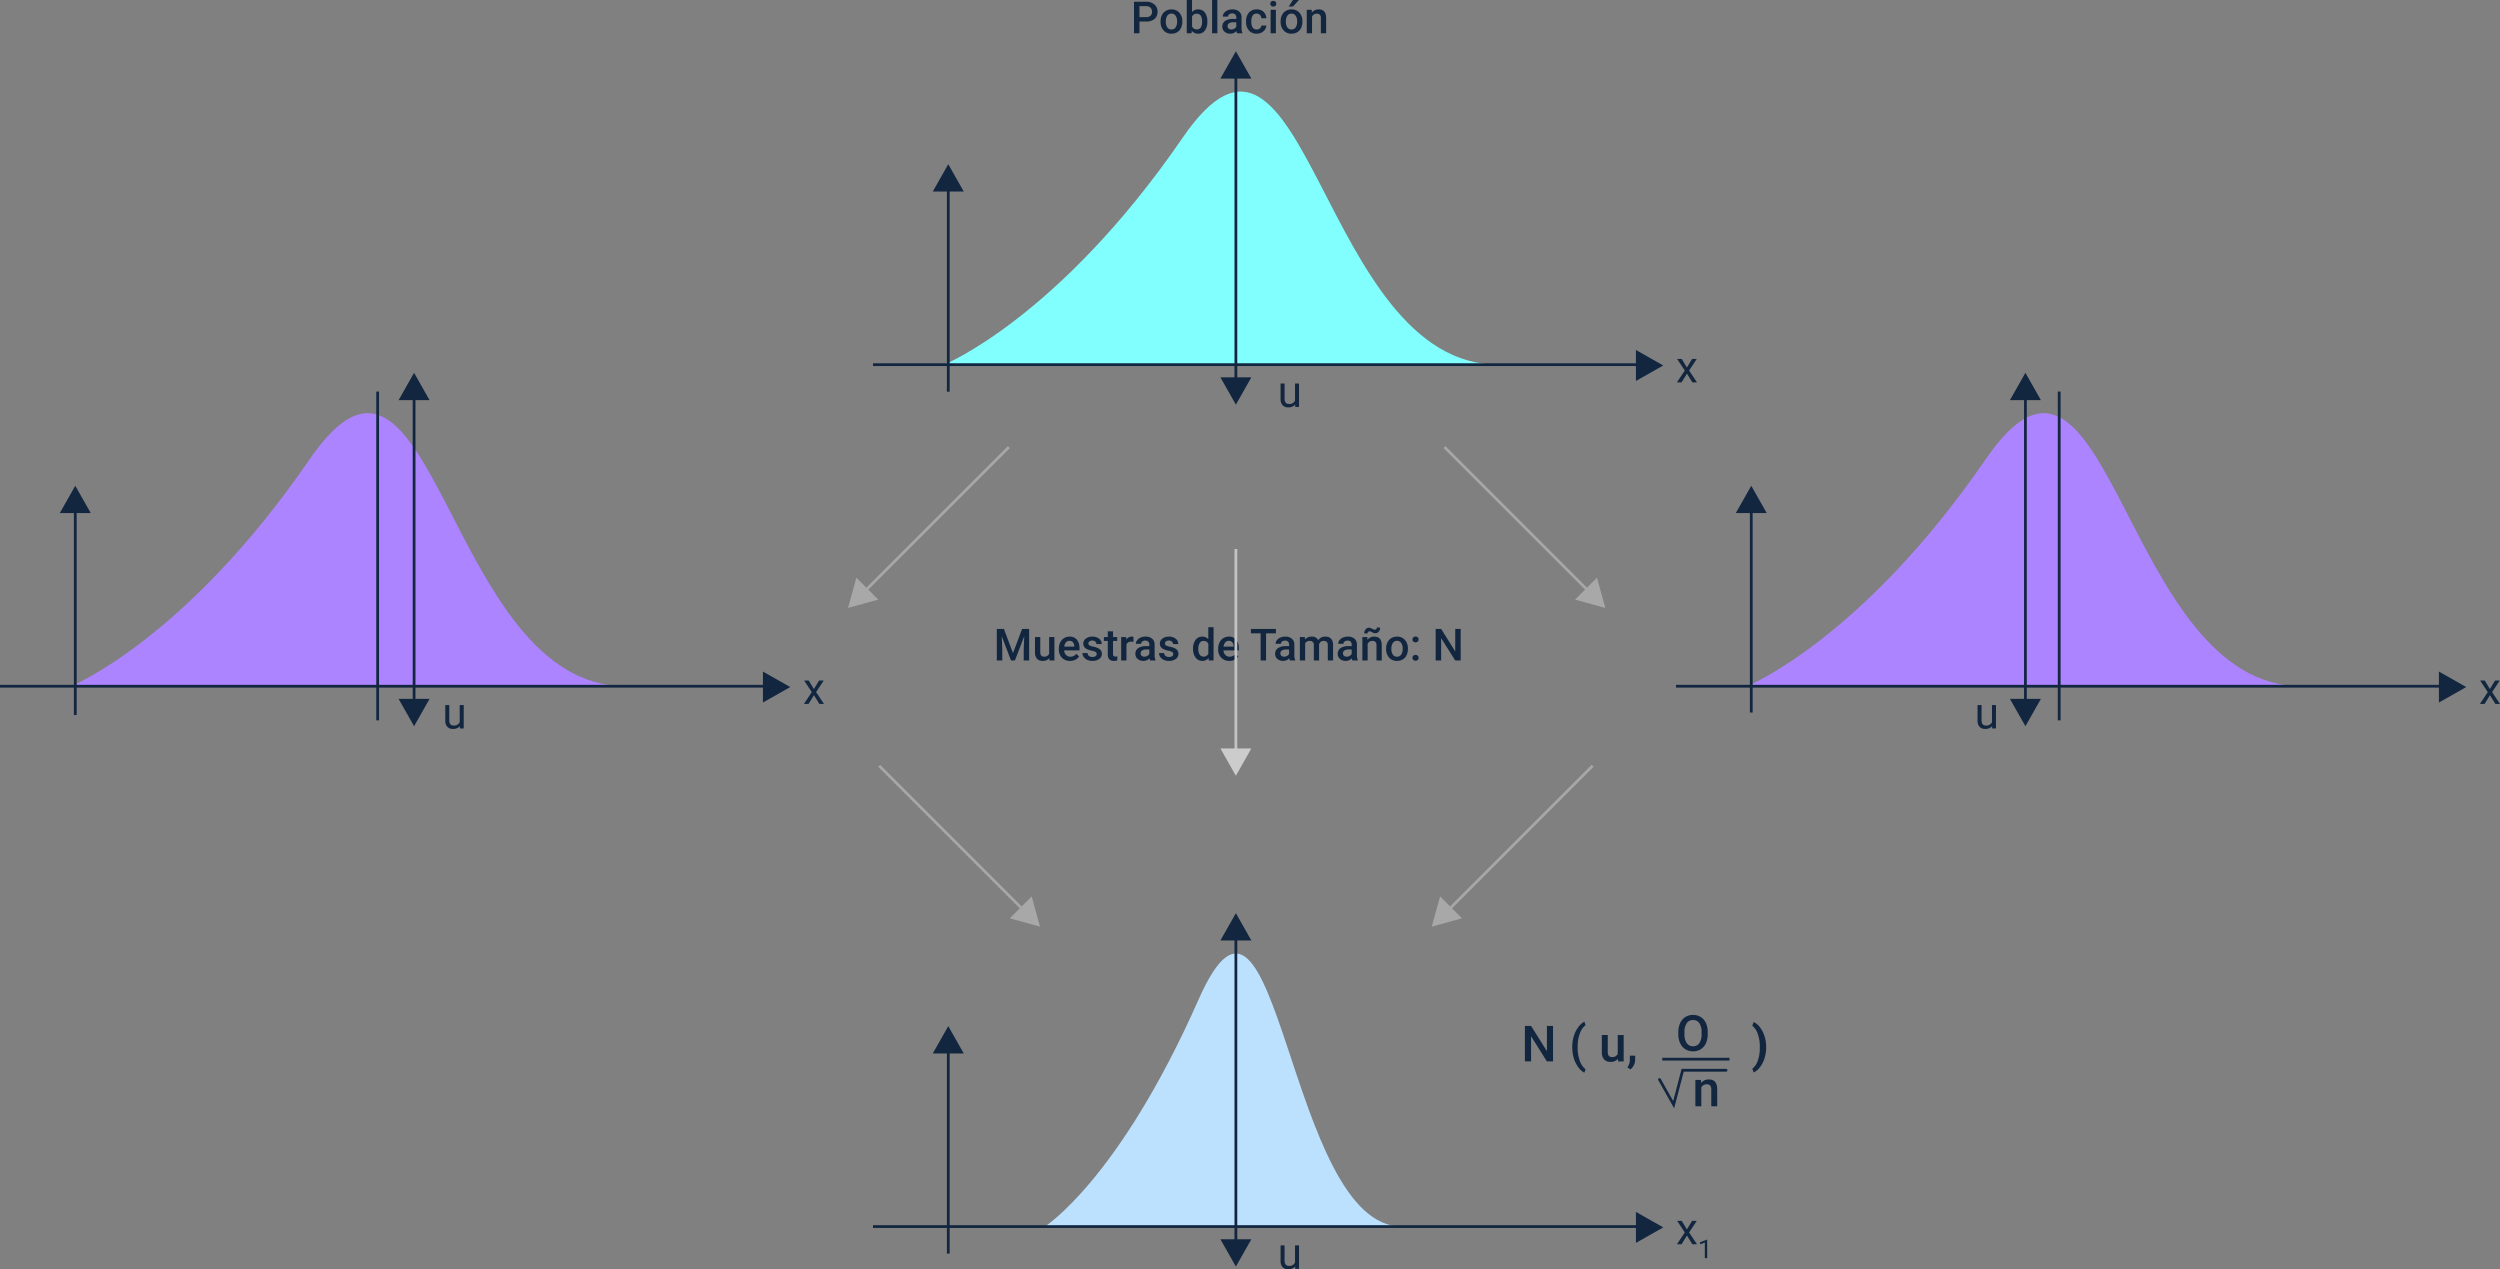 <svg xmlns="http://www.w3.org/2000/svg" width="902.063" height="457.988" viewBox="0 0 902.063 457.988">
  <rect x="0" y="0" width="902.063" height="457.988" fill="#808080" stroke="none"/>
  <g id="Grupo_165619" data-name="Grupo 165619" transform="translate(-215 -21514.025)">
    <path id="Trazado_177537" data-name="Trazado 177537" d="M-8132.458,10025.674c64.93-.468-200.331,0-200.331,0s41.411-16.8,86.105-81.924S-8197.388,10026.141-8132.458,10025.674Z" transform="translate(8573.443 11735.956)" fill="#ad84ff"/>
    <path id="Trazado_177538" data-name="Trazado 177538" d="M-8371.82,10077.049h281.854" transform="translate(8586.82 11684.582)" fill="none" stroke="#12263f" stroke-width="1"/>
    <path id="Trazado_177539" data-name="Trazado 177539" d="M-8330.744,10053.252v-75.967" transform="translate(8572.904 11718.773)" fill="none" stroke="#12263f" stroke-width="1"/>
    <path id="Trazado_705292" data-name="Trazado 705292" d="M5.587,0l5.587,9.859H0Z" transform="translate(236.572 21689.299)" fill="#12263f"/>
    <path id="Trazado_177540" data-name="Trazado 177540" d="M-8330.744,10095.925v-118.64" transform="translate(8695.158 11678.021)" fill="none" stroke="#12263f" stroke-width="1"/>
    <path id="Trazado_705293" data-name="Trazado 705293" d="M5.587,0l5.587,9.859H0Z" transform="translate(358.826 21648.547)" fill="#12263f"/>
    <path id="Trazado_705294" data-name="Trazado 705294" d="M5.587,0l5.587,9.859H0Z" transform="translate(370 21776.059) rotate(180)" fill="#12263f"/>
    <path id="Trazado_177541" data-name="Trazado 177541" d="M-8330.744,10095.925v-118.64" transform="translate(8682.012 11678.021)" fill="none" stroke="#12263f" stroke-width="1"/>
    <path id="Trazado_705295" data-name="Trazado 705295" d="M5.587,0l5.587,9.859H0Z" transform="translate(500.141 21756.34) rotate(90)" fill="#12263f"/>
    <path id="Trazado_705296" data-name="Trazado 705296" d="M3.93-5.367,5.8-8.453H7.492L4.727-4.273,7.578,0H5.906L3.953-3.164,2,0H.32L3.172-4.273.406-8.453H2.078Z" transform="translate(504.742 21768.025)" fill="#12263f"/>
    <path id="Trazado_705297" data-name="Trazado 705297" d="M6.313-.836A3.07,3.07,0,0,1,3.836.156,2.628,2.628,0,0,1,1.777-.629a3.4,3.4,0,0,1-.715-2.324v-5.5H2.508v5.461q0,1.922,1.563,1.922A2.163,2.163,0,0,0,6.273-2.3V-8.453H7.719V0H6.344Z" transform="translate(374.602 21776.885)" fill="#12263f"/>
    <path id="Trazado_177542" data-name="Trazado 177542" d="M-8132.458,10025.674c64.93-.468-200.331,0-200.331,0s41.411-16.8,86.105-81.924S-8197.388,10026.141-8132.458,10025.674Z" transform="translate(8888.443 11619.929)" fill="#81ffff"/>
    <path id="Trazado_177543" data-name="Trazado 177543" d="M-8371.82,10077.049h281.854" transform="translate(8901.82 11568.555)" fill="none" stroke="#12263f" stroke-width="1"/>
    <g id="Grupo_165612" data-name="Grupo 165612">
      <path id="Trazado_177544" data-name="Trazado 177544" d="M-8330.744,10052.611v-75.326" transform="translate(8887.904 11602.746)" fill="none" stroke="#12263f" stroke-width="1"/>
      <path id="Polígono_13" data-name="Polígono 13" d="M5.587,0l5.587,9.859H0Z" transform="translate(551.572 21573.271)" fill="#12263f"/>
    </g>
    <g id="Grupo_165609" data-name="Grupo 165609" transform="translate(-18.477 19)">
      <path id="Trazado_177545" data-name="Trazado 177545" d="M-8330.744,10095.925v-118.64" transform="translate(9010.158 11542.994)" fill="none" stroke="#12263f" stroke-width="1"/>
      <path id="Polígono_14" data-name="Polígono 14" d="M5.587,0l5.587,9.859H0Z" transform="translate(673.826 21513.52)" fill="#12263f"/>
      <path id="Polígono_15" data-name="Polígono 15" d="M5.587,0l5.587,9.859H0Z" transform="translate(685 21641.031) rotate(180)" fill="#12263f"/>
    </g>
    <path id="Trazado_705298" data-name="Trazado 705298" d="M5.587,0l5.587,9.859H0Z" transform="translate(815.141 21640.313) rotate(90)" fill="#12263f"/>
    <path id="Trazado_705299" data-name="Trazado 705299" d="M3.93-5.367,5.8-8.453H7.492L4.727-4.273,7.578,0H5.906L3.953-3.164,2,0H.32L3.172-4.273.406-8.453H2.078Z" transform="translate(819.742 21651.998)" fill="#12263f"/>
    <path id="Trazado_705300" data-name="Trazado 705300" d="M6.313-.836A3.07,3.07,0,0,1,3.836.156,2.628,2.628,0,0,1,1.777-.629a3.4,3.4,0,0,1-.715-2.324v-5.5H2.508v5.461q0,1.922,1.563,1.922A2.163,2.163,0,0,0,6.273-2.3V-8.453H7.719V0H6.344Z" transform="translate(676 21660.857)" fill="#12263f"/>
    <path id="Trazado_705301" data-name="Trazado 705301" d="M3.133-4.219V0H1.156V-11.375H5.508a4.4,4.4,0,0,1,3.027.993A3.34,3.34,0,0,1,9.656-7.754a3.229,3.229,0,0,1-1.1,2.6,4.613,4.613,0,0,1-3.074.931Zm0-1.594H5.508a2.339,2.339,0,0,0,1.609-.5,1.823,1.823,0,0,0,.555-1.434,1.967,1.967,0,0,0-.562-1.473,2.168,2.168,0,0,0-1.547-.566H3.133ZM10.742-4.3a4.984,4.984,0,0,1,.492-2.238,3.6,3.6,0,0,1,1.383-1.531,3.9,3.9,0,0,1,2.047-.535,3.692,3.692,0,0,1,2.777,1.1,4.333,4.333,0,0,1,1.152,2.922l.008.445a5.029,5.029,0,0,1-.48,2.234A3.551,3.551,0,0,1,16.746-.383,3.925,3.925,0,0,1,14.68.156a3.667,3.667,0,0,1-2.863-1.191,4.563,4.563,0,0,1-1.074-3.176Zm1.9.164A3.406,3.406,0,0,0,13.18-2.1a1.752,1.752,0,0,0,1.5.738,1.733,1.733,0,0,0,1.5-.75,3.762,3.762,0,0,0,.535-2.2,3.362,3.362,0,0,0-.551-2.031,1.759,1.759,0,0,0-1.5-.75,1.743,1.743,0,0,0-1.477.738A3.691,3.691,0,0,0,12.641-4.141Zm14.984,0a5.078,5.078,0,0,1-.879,3.133A2.863,2.863,0,0,1,24.328.156a2.758,2.758,0,0,1-2.312-1.07L21.922,0H20.2V-12h1.9v4.359a2.748,2.748,0,0,1,2.211-.969,2.9,2.9,0,0,1,2.43,1.148,5.162,5.162,0,0,1,.883,3.211Zm-1.9-.164a3.589,3.589,0,0,0-.484-2.062,1.613,1.613,0,0,0-1.406-.687A1.763,1.763,0,0,0,22.1-5.977v3.484a1.781,1.781,0,0,0,1.75,1.1,1.6,1.6,0,0,0,1.375-.664,3.477,3.477,0,0,0,.5-2.008ZM31.234,0h-1.9V-12h1.9Zm7.117,0a2.93,2.93,0,0,1-.219-.789,2.955,2.955,0,0,1-2.219.945A2.982,2.982,0,0,1,33.836-.57a2.325,2.325,0,0,1-.8-1.8,2.4,2.4,0,0,1,1-2.074,4.865,4.865,0,0,1,2.871-.723H38.07v-.555A1.481,1.481,0,0,0,37.7-6.77a1.456,1.456,0,0,0-1.117-.395,1.672,1.672,0,0,0-1.062.324,1,1,0,0,0-.414.824h-1.9a2.107,2.107,0,0,1,.461-1.3,3.071,3.071,0,0,1,1.254-.949,4.4,4.4,0,0,1,1.77-.344,3.547,3.547,0,0,1,2.367.746,2.661,2.661,0,0,1,.906,2.1v3.813a4.321,4.321,0,0,0,.32,1.82V0ZM36.266-1.367a2.16,2.16,0,0,0,1.059-.273,1.827,1.827,0,0,0,.746-.734V-3.969H37.047a2.8,2.8,0,0,0-1.586.367,1.189,1.189,0,0,0-.531,1.039,1.109,1.109,0,0,0,.363.871A1.407,1.407,0,0,0,36.266-1.367Zm9.164.008a1.716,1.716,0,0,0,1.18-.414,1.415,1.415,0,0,0,.5-1.023H48.9a2.789,2.789,0,0,1-.492,1.473,3.228,3.228,0,0,1-1.25,1.082,3.725,3.725,0,0,1-1.7.4A3.6,3.6,0,0,1,42.641-.992,4.555,4.555,0,0,1,41.6-4.164v-.2a4.479,4.479,0,0,1,1.031-3.09,3.571,3.571,0,0,1,2.813-1.16A3.473,3.473,0,0,1,47.9-7.73a3.148,3.148,0,0,1,1,2.309H47.109a1.738,1.738,0,0,0-.5-1.2,1.6,1.6,0,0,0-1.184-.469,1.671,1.671,0,0,0-1.422.668A3.408,3.408,0,0,0,43.5-4.391v.3A3.465,3.465,0,0,0,44-2.035,1.669,1.669,0,0,0,45.43-1.359ZM52.352,0h-1.9V-8.453h1.9ZM50.336-10.648a1.008,1.008,0,0,1,.277-.727,1.048,1.048,0,0,1,.793-.289,1.061,1.061,0,0,1,.8.289,1,1,0,0,1,.281.727.977.977,0,0,1-.281.715,1.069,1.069,0,0,1-.8.285,1.056,1.056,0,0,1-.793-.285A.984.984,0,0,1,50.336-10.648ZM54.063-4.3a4.984,4.984,0,0,1,.492-2.238,3.6,3.6,0,0,1,1.383-1.531,3.9,3.9,0,0,1,2.047-.535,3.692,3.692,0,0,1,2.777,1.1,4.333,4.333,0,0,1,1.152,2.922l.008.445a5.029,5.029,0,0,1-.48,2.234A3.551,3.551,0,0,1,60.066-.383,3.925,3.925,0,0,1,58,.156a3.667,3.667,0,0,1-2.863-1.191,4.563,4.563,0,0,1-1.074-3.176Zm1.9.164A3.406,3.406,0,0,0,56.5-2.1a1.752,1.752,0,0,0,1.5.738,1.733,1.733,0,0,0,1.5-.75,3.762,3.762,0,0,0,.535-2.2,3.362,3.362,0,0,0-.551-2.031,1.759,1.759,0,0,0-1.5-.75,1.743,1.743,0,0,0-1.477.738A3.691,3.691,0,0,0,55.961-4.141ZM58.508-12h2.164L58.508-9.633l-1.523,0Zm6.781,3.547.055.977A3.039,3.039,0,0,1,67.8-8.609q2.641,0,2.688,3.023V0h-1.9V-5.477a1.741,1.741,0,0,0-.348-1.191,1.462,1.462,0,0,0-1.137-.387A1.829,1.829,0,0,0,65.4-6.016V0H63.5V-8.453Z" transform="translate(623.016 21526.025)" fill="#12263f"/>
    <path id="Trazado_177546" data-name="Trazado 177546" d="M-8203.731,10025.674c41.829-.468-129.058,0-129.058,0s26.679-16.8,55.472-81.924S-8245.561,10026.141-8203.731,10025.674Z" transform="translate(8924.789 11930.929)" fill="#bbe1ff"/>
    <path id="Trazado_177547" data-name="Trazado 177547" d="M-8371.82,10077.049h281.854" transform="translate(8901.82 11879.555)" fill="none" stroke="#12263f" stroke-width="1"/>
    <path id="Trazado_177548" data-name="Trazado 177548" d="M-8330.744,10052.611v-75.326" transform="translate(8887.904 11913.746)" fill="none" stroke="#12263f" stroke-width="1"/>
    <path id="Trazado_705302" data-name="Trazado 705302" d="M5.587,0l5.587,9.859H0Z" transform="translate(551.572 21884.271)" fill="#12263f"/>
    <g id="Grupo_165610" data-name="Grupo 165610" transform="translate(-18.477 330)">
      <path id="Trazado_177545-2" data-name="Trazado 177545" d="M-8330.744,10095.925v-118.64" transform="translate(9010.158 11542.994)" fill="none" stroke="#12263f" stroke-width="1"/>
      <path id="Polígono_14-2" data-name="Polígono 14" d="M5.587,0l5.587,9.859H0Z" transform="translate(673.826 21513.52)" fill="#12263f"/>
      <path id="Polígono_15-2" data-name="Polígono 15" d="M5.587,0l5.587,9.859H0Z" transform="translate(685 21641.031) rotate(180)" fill="#12263f"/>
    </g>
    <path id="Trazado_705303" data-name="Trazado 705303" d="M5.587,0l5.587,9.859H0Z" transform="translate(815.141 21951.313) rotate(90)" fill="#12263f"/>
    <path id="Trazado_705304" data-name="Trazado 705304" d="M3.93-5.367,5.8-8.453H7.492L4.727-4.273,7.578,0H5.906L3.953-3.164,2,0H.32L3.172-4.273.406-8.453H2.078ZM11.252,5H10.4V-.619L8.7.005V-.76l2.415-.907h.132Z" transform="translate(819.742 21962.998)" fill="#12263f"/>
    <path id="Trazado_705305" data-name="Trazado 705305" d="M6.313-.836A3.07,3.07,0,0,1,3.836.156,2.628,2.628,0,0,1,1.777-.629a3.4,3.4,0,0,1-.715-2.324v-5.5H2.508v5.461q0,1.922,1.563,1.922A2.163,2.163,0,0,0,6.273-2.3V-8.453H7.719V0H6.344Z" transform="translate(676 21971.857)" fill="#12263f"/>
    <path id="Trazado_177549" data-name="Trazado 177549" d="M-8132.458,10025.674c64.93-.468-200.331,0-200.331,0s41.411-16.8,86.105-81.924S-8197.388,10026.141-8132.458,10025.674Z" transform="translate(9178.186 11735.956)" fill="#ad84ff"/>
    <path id="Trazado_177550" data-name="Trazado 177550" d="M-8371.82,10077.049h281.854" transform="translate(9191.563 11684.582)" fill="none" stroke="#12263f" stroke-width="1"/>
    <g id="Grupo_165617" data-name="Grupo 165617">
      <path id="Trazado_177551" data-name="Trazado 177551" d="M-8330.744,10052.355v-75.07" transform="translate(9177.646 11718.773)" fill="none" stroke="#12263f" stroke-width="1"/>
      <path id="Polígono_19" data-name="Polígono 19" d="M5.587,0l5.587,9.859H0Z" transform="translate(841.314 21689.299)" fill="#12263f"/>
    </g>
    <g id="Grupo_165611" data-name="Grupo 165611" transform="translate(-115.85)">
      <path id="Trazado_177552" data-name="Trazado 177552" d="M-8330.744,10095.925v-118.64" transform="translate(9392.416 11678.021)" fill="none" stroke="#12263f" stroke-width="1"/>
      <path id="Polígono_20" data-name="Polígono 20" d="M5.587,0l5.587,9.859H0Z" transform="translate(1056.084 21648.547)" fill="#12263f"/>
      <path id="Polígono_21" data-name="Polígono 21" d="M5.587,0l5.587,9.859H0Z" transform="translate(1067.258 21776.059) rotate(180)" fill="#12263f"/>
    </g>
    <path id="Trazado_177553" data-name="Trazado 177553" d="M-8330.744,10095.925v-118.64" transform="translate(9288.754 11678.021)" fill="none" stroke="#12263f" stroke-width="1"/>
    <path id="Trazado_705306" data-name="Trazado 705306" d="M5.587,0l5.587,9.859H0Z" transform="translate(1104.883 21756.34) rotate(90)" fill="#12263f"/>
    <path id="Trazado_705307" data-name="Trazado 705307" d="M3.93-5.367,5.8-8.453H7.492L4.727-4.273,7.578,0H5.906L3.953-3.164,2,0H.32L3.172-4.273.406-8.453H2.078Z" transform="translate(1109.484 21768.025)" fill="#12263f"/>
    <path id="Trazado_705308" data-name="Trazado 705308" d="M6.313-.836A3.07,3.07,0,0,1,3.836.156,2.628,2.628,0,0,1,1.777-.629a3.4,3.4,0,0,1-.715-2.324v-5.5H2.508v5.461q0,1.922,1.563,1.922A2.163,2.163,0,0,0,6.273-2.3V-8.453H7.719V0H6.344Z" transform="translate(927.484 21776.885)" fill="#12263f"/>
    <path id="Trazado_705309" data-name="Trazado 705309" d="M3.719-11.375,7-2.656l3.273-8.719h2.555V0H10.859V-3.75l.2-5.016L7.7,0H6.281L2.93-8.758l.2,5.008V0H1.156V-11.375ZM20.1-.828a2.944,2.944,0,0,1-2.375.984,2.624,2.624,0,0,1-2.082-.8,3.423,3.423,0,0,1-.707-2.328V-8.453h1.9V-3q0,1.609,1.336,1.609a1.876,1.876,0,0,0,1.867-.992v-6.07h1.9V0H20.148Zm7.492.984A3.928,3.928,0,0,1,24.668-.98a4.124,4.124,0,0,1-1.121-3.027v-.234A5.072,5.072,0,0,1,24.035-6.5a3.716,3.716,0,0,1,1.371-1.551,3.625,3.625,0,0,1,1.969-.555,3.318,3.318,0,0,1,2.668,1.1,4.658,4.658,0,0,1,.941,3.117v.766H25.461a2.539,2.539,0,0,0,.7,1.656,2.1,2.1,0,0,0,1.543.609,2.571,2.571,0,0,0,2.125-1.055l1.023.977A3.418,3.418,0,0,1,29.5-.262,4.244,4.244,0,0,1,27.594.156Zm-.227-7.242a1.6,1.6,0,0,0-1.262.547,2.835,2.835,0,0,0-.613,1.523h3.617v-.141A2.307,2.307,0,0,0,28.6-6.6,1.586,1.586,0,0,0,27.367-7.086ZM37.2-2.3a.861.861,0,0,0-.418-.773,4.445,4.445,0,0,0-1.387-.469,7.129,7.129,0,0,1-1.617-.516,2.158,2.158,0,0,1-1.422-1.992,2.25,2.25,0,0,1,.922-1.828,3.644,3.644,0,0,1,2.344-.734,3.792,3.792,0,0,1,2.449.75A2.38,2.38,0,0,1,39-5.914H37.1a1.17,1.17,0,0,0-.406-.91,1.557,1.557,0,0,0-1.078-.363A1.682,1.682,0,0,0,34.6-6.9a.911.911,0,0,0-.395.773.769.769,0,0,0,.367.68,5.049,5.049,0,0,0,1.484.488,7.027,7.027,0,0,1,1.754.586,2.484,2.484,0,0,1,.945.816A2.082,2.082,0,0,1,39.063-2.4a2.2,2.2,0,0,1-.945,1.848,4.031,4.031,0,0,1-2.477.707,4.371,4.371,0,0,1-1.852-.375A3.047,3.047,0,0,1,32.523-1.25a2.441,2.441,0,0,1-.453-1.414h1.844a1.338,1.338,0,0,0,.508,1.035,1.973,1.973,0,0,0,1.242.363A1.92,1.92,0,0,0,36.8-1.551.883.883,0,0,0,37.2-2.3Zm5.9-8.211v2.055h1.492v1.406H43.094v4.719a1.039,1.039,0,0,0,.191.7.888.888,0,0,0,.684.215,2.924,2.924,0,0,0,.664-.078V-.023a4.676,4.676,0,0,1-1.25.18Q41.2.156,41.2-2.258V-7.047H39.8V-8.453H41.2v-2.055Zm7.367,3.789a4.7,4.7,0,0,0-.773-.062,1.741,1.741,0,0,0-1.758,1V0h-1.9V-8.453h1.813l.047.945a2.139,2.139,0,0,1,1.906-1.1,1.777,1.777,0,0,1,.672.109ZM56.477,0a2.93,2.93,0,0,1-.219-.789,2.955,2.955,0,0,1-2.219.945A2.982,2.982,0,0,1,51.961-.57a2.325,2.325,0,0,1-.8-1.8,2.4,2.4,0,0,1,1-2.074,4.865,4.865,0,0,1,2.871-.723H56.2v-.555a1.481,1.481,0,0,0-.367-1.051,1.456,1.456,0,0,0-1.117-.395,1.672,1.672,0,0,0-1.062.324,1,1,0,0,0-.414.824h-1.9a2.107,2.107,0,0,1,.461-1.3,3.071,3.071,0,0,1,1.254-.949,4.4,4.4,0,0,1,1.77-.344,3.547,3.547,0,0,1,2.367.746,2.661,2.661,0,0,1,.906,2.1v3.813a4.321,4.321,0,0,0,.32,1.82V0ZM54.391-1.367a2.16,2.16,0,0,0,1.059-.273,1.827,1.827,0,0,0,.746-.734V-3.969H55.172a2.8,2.8,0,0,0-1.586.367,1.189,1.189,0,0,0-.531,1.039,1.109,1.109,0,0,0,.363.871A1.407,1.407,0,0,0,54.391-1.367ZM64.82-2.3A.861.861,0,0,0,64.4-3.07a4.445,4.445,0,0,0-1.387-.469A7.129,7.129,0,0,1,61.4-4.055a2.158,2.158,0,0,1-1.422-1.992A2.25,2.25,0,0,1,60.9-7.875a3.644,3.644,0,0,1,2.344-.734,3.792,3.792,0,0,1,2.449.75,2.38,2.38,0,0,1,.934,1.945h-1.9a1.17,1.17,0,0,0-.406-.91,1.557,1.557,0,0,0-1.078-.363,1.682,1.682,0,0,0-1.02.289.911.911,0,0,0-.395.773.769.769,0,0,0,.367.68,5.049,5.049,0,0,0,1.484.488,7.027,7.027,0,0,1,1.754.586,2.484,2.484,0,0,1,.945.816A2.082,2.082,0,0,1,66.688-2.4a2.2,2.2,0,0,1-.945,1.848,4.031,4.031,0,0,1-2.477.707,4.371,4.371,0,0,1-1.852-.375A3.047,3.047,0,0,1,60.148-1.25,2.441,2.441,0,0,1,59.7-2.664h1.844a1.338,1.338,0,0,0,.508,1.035,1.973,1.973,0,0,0,1.242.363,1.92,1.92,0,0,0,1.141-.285A.883.883,0,0,0,64.82-2.3Zm7.148-1.992a5.026,5.026,0,0,1,.906-3.137A2.9,2.9,0,0,1,75.3-8.609a2.759,2.759,0,0,1,2.172.938V-12h1.9V0H77.656l-.094-.875A2.8,2.8,0,0,1,75.289.156a2.887,2.887,0,0,1-2.4-1.2A5.21,5.21,0,0,1,71.969-4.289Zm1.9.164a3.519,3.519,0,0,0,.5,2.012,1.61,1.61,0,0,0,1.41.723,1.793,1.793,0,0,0,1.7-1.039V-6.039a1.766,1.766,0,0,0-1.687-1.016,1.622,1.622,0,0,0-1.422.73A3.918,3.918,0,0,0,73.867-4.125ZM85.078.156A3.928,3.928,0,0,1,82.152-.98a4.124,4.124,0,0,1-1.121-3.027v-.234A5.072,5.072,0,0,1,81.52-6.5a3.716,3.716,0,0,1,1.371-1.551,3.625,3.625,0,0,1,1.969-.555,3.318,3.318,0,0,1,2.668,1.1,4.658,4.658,0,0,1,.941,3.117v.766H82.945a2.539,2.539,0,0,0,.7,1.656,2.1,2.1,0,0,0,1.543.609,2.571,2.571,0,0,0,2.125-1.055l1.023.977A3.418,3.418,0,0,1,86.98-.262,4.244,4.244,0,0,1,85.078.156Zm-.227-7.242a1.6,1.6,0,0,0-1.262.547,2.835,2.835,0,0,0-.613,1.523h3.617v-.141A2.307,2.307,0,0,0,86.086-6.6,1.586,1.586,0,0,0,84.852-7.086Zm17.008-2.7H98.313V0H96.352V-9.781H92.836v-1.594h9.023ZM106.906,0a2.93,2.93,0,0,1-.219-.789,2.955,2.955,0,0,1-2.219.945,2.982,2.982,0,0,1-2.078-.727,2.325,2.325,0,0,1-.8-1.8,2.4,2.4,0,0,1,1-2.074,4.865,4.865,0,0,1,2.871-.723h1.164v-.555a1.481,1.481,0,0,0-.367-1.051,1.456,1.456,0,0,0-1.117-.395,1.672,1.672,0,0,0-1.062.324,1,1,0,0,0-.414.824h-1.9a2.107,2.107,0,0,1,.461-1.3,3.071,3.071,0,0,1,1.254-.949,4.4,4.4,0,0,1,1.77-.344,3.547,3.547,0,0,1,2.367.746,2.661,2.661,0,0,1,.906,2.1v3.813a4.321,4.321,0,0,0,.32,1.82V0ZM104.82-1.367a2.159,2.159,0,0,0,1.059-.273,1.827,1.827,0,0,0,.746-.734V-3.969H105.6a2.8,2.8,0,0,0-1.586.367,1.189,1.189,0,0,0-.531,1.039,1.109,1.109,0,0,0,.363.871A1.407,1.407,0,0,0,104.82-1.367ZM112.3-8.453l.055.883a3.042,3.042,0,0,1,2.438-1.039,2.337,2.337,0,0,1,2.32,1.3,3,3,0,0,1,2.594-1.3,2.636,2.636,0,0,1,2.082.773,3.405,3.405,0,0,1,.7,2.281V0h-1.9V-5.5a1.681,1.681,0,0,0-.352-1.18,1.539,1.539,0,0,0-1.164-.375,1.581,1.581,0,0,0-1.059.348,1.833,1.833,0,0,0-.574.91l.008,5.8h-1.9V-5.562a1.354,1.354,0,0,0-1.523-1.492,1.671,1.671,0,0,0-1.617.93V0h-1.9V-8.453ZM129.484,0a2.93,2.93,0,0,1-.219-.789,2.955,2.955,0,0,1-2.219.945,2.982,2.982,0,0,1-2.078-.727,2.325,2.325,0,0,1-.8-1.8,2.4,2.4,0,0,1,1-2.074,4.865,4.865,0,0,1,2.871-.723H129.2v-.555a1.481,1.481,0,0,0-.367-1.051,1.456,1.456,0,0,0-1.117-.395,1.672,1.672,0,0,0-1.062.324,1,1,0,0,0-.414.824h-1.9a2.107,2.107,0,0,1,.461-1.3,3.071,3.071,0,0,1,1.254-.949,4.4,4.4,0,0,1,1.77-.344,3.547,3.547,0,0,1,2.367.746,2.661,2.661,0,0,1,.906,2.1v3.813a4.321,4.321,0,0,0,.32,1.82V0ZM127.4-1.367a2.16,2.16,0,0,0,1.059-.273,1.827,1.827,0,0,0,.746-.734V-3.969H128.18a2.8,2.8,0,0,0-1.586.367,1.189,1.189,0,0,0-.531,1.039,1.109,1.109,0,0,0,.363.871A1.407,1.407,0,0,0,127.4-1.367Zm7.453-7.086.055.977a3.039,3.039,0,0,1,2.461-1.133q2.641,0,2.688,3.023V0h-1.9V-5.477a1.741,1.741,0,0,0-.348-1.191,1.462,1.462,0,0,0-1.137-.387,1.829,1.829,0,0,0-1.711,1.039V0h-1.9V-8.453Zm4.609-3.375a2.1,2.1,0,0,1-.5,1.43,1.582,1.582,0,0,1-1.246.57,1.856,1.856,0,0,1-.527-.066,3.354,3.354,0,0,1-.633-.3,3.128,3.128,0,0,0-.578-.281,1.378,1.378,0,0,0-.371-.047.662.662,0,0,0-.5.223.821.821,0,0,0-.207.582l-1.164-.062a2.16,2.16,0,0,1,.5-1.445,1.557,1.557,0,0,1,1.238-.586,2.305,2.305,0,0,1,1.074.352,2.271,2.271,0,0,0,1.035.352.674.674,0,0,0,.508-.223.822.822,0,0,0,.211-.59ZM141.633-4.3a4.984,4.984,0,0,1,.492-2.238,3.6,3.6,0,0,1,1.383-1.531,3.9,3.9,0,0,1,2.047-.535,3.692,3.692,0,0,1,2.777,1.1,4.333,4.333,0,0,1,1.152,2.922l.008.445a5.029,5.029,0,0,1-.48,2.234,3.551,3.551,0,0,1-1.375,1.523,3.925,3.925,0,0,1-2.066.539,3.667,3.667,0,0,1-2.863-1.191,4.563,4.563,0,0,1-1.074-3.176Zm1.9.164A3.406,3.406,0,0,0,144.07-2.1a1.752,1.752,0,0,0,1.5.738,1.733,1.733,0,0,0,1.5-.75,3.762,3.762,0,0,0,.535-2.2,3.362,3.362,0,0,0-.551-2.031,1.759,1.759,0,0,0-1.5-.75,1.743,1.743,0,0,0-1.477.738A3.691,3.691,0,0,0,143.531-4.141ZM152.242-2a1.084,1.084,0,0,1,.82.3,1.045,1.045,0,0,1,.289.754,1.008,1.008,0,0,1-.289.738,1.1,1.1,0,0,1-.82.293,1.1,1.1,0,0,1-.8-.289.991.991,0,0,1-.3-.742,1.045,1.045,0,0,1,.289-.754A1.074,1.074,0,0,1,152.242-2Zm0-6.633a1.084,1.084,0,0,1,.82.3,1.045,1.045,0,0,1,.289.754,1.008,1.008,0,0,1-.289.738,1.1,1.1,0,0,1-.82.293,1.1,1.1,0,0,1-.8-.289.991.991,0,0,1-.3-.742,1.045,1.045,0,0,1,.289-.754A1.074,1.074,0,0,1,152.242-8.633ZM168.531,0h-1.977l-5.07-8.07V0h-1.977V-11.375h1.977l5.086,8.1v-8.1h1.961Z" transform="translate(573.516 21752.34)" fill="#12263f"/>
    <g id="Grupo_165613" data-name="Grupo 165613" transform="translate(-14339.648 37381.969) rotate(-135)">
      <path id="Trazado_177544-2" data-name="Trazado 177544" d="M-8330.744,10052.611v-75.326" transform="translate(8887.904 11602.746)" fill="none" stroke="#a7a7a7" stroke-width="1"/>
      <path id="Polígono_13-2" data-name="Polígono 13" d="M5.587,0l5.587,9.859H0Z" transform="translate(551.572 21573.271)" fill="#a8a8a8"/>
    </g>
    <g id="Grupo_165614" data-name="Grupo 165614" transform="translate(16238.85 36709.027) rotate(135)">
      <path id="Trazado_177544-3" data-name="Trazado 177544" d="M-8330.744,10052.611v-75.326" transform="translate(8887.904 11602.746)" fill="none" stroke="#a7a7a7" stroke-width="1"/>
      <path id="Polígono_13-3" data-name="Polígono 13" d="M5.587,0l5.587,9.859H0Z" transform="translate(551.572 21573.271)" fill="#a8a8a8"/>
    </g>
    <g id="Grupo_165615" data-name="Grupo 165615" transform="translate(732.252 21679.299) rotate(-45)">
      <path id="Trazado_177544-4" data-name="Trazado 177544" d="M0,0V75.325" transform="translate(5.588)" fill="none" stroke="#a7a7a7" stroke-width="1"/>
      <path id="Polígono_13-4" data-name="Polígono 13" d="M5.587,0l5.587,9.859H0Z" transform="translate(11.174 82.086) rotate(180)" fill="#a8a8a8"/>
    </g>
    <g id="Grupo_165616" data-name="Grupo 165616" transform="translate(785.694 21786.398) rotate(45)">
      <path id="Trazado_177544-5" data-name="Trazado 177544" d="M0,0V75.325" transform="translate(5.588)" fill="none" stroke="#a7a7a7" stroke-width="1"/>
      <path id="Polígono_13-5" data-name="Polígono 13" d="M5.587,0l5.587,9.859H0Z" transform="translate(11.174 82.086) rotate(180)" fill="#a8a8a8"/>
    </g>
    <g id="Grupo_165618" data-name="Grupo 165618" transform="translate(1507.838 43483.238) rotate(180)">
      <path id="Trazado_177551-2" data-name="Trazado 177551" d="M-8330.744,10052.355v-75.07" transform="translate(9177.646 11718.773)" fill="none" stroke="#c4c4c4" stroke-width="1"/>
      <path id="Polígono_19-2" data-name="Polígono 19" d="M5.587,0l5.587,9.859H0Z" transform="translate(841.314 21689.299)" fill="#ccc"/>
    </g>
    <path id="Trazado_177556" data-name="Trazado 177556" d="M11.452,0H9.229l-5.7-9.079V0H1.3V-12.8H3.524L9.246-3.683V-12.8h2.206Zm6.935-5.2a13.393,13.393,0,0,1,.545-3.854,10.578,10.578,0,0,1,1.6-3.261,6.351,6.351,0,0,1,2.232-2.017l.422,1.248a6.524,6.524,0,0,0-2.008,2.87A12.852,12.852,0,0,0,20.338-5.8l-.009.756a13.972,13.972,0,0,0,.751,4.75,7,7,0,0,0,2.1,3.177l-.422,1.187a6.362,6.362,0,0,1-2.237-2.026,10.577,10.577,0,0,1-1.6-3.261A13.921,13.921,0,0,1,18.387-5.2ZM34.875-.932A3.312,3.312,0,0,1,32.2.176a2.952,2.952,0,0,1-2.342-.905,3.851,3.851,0,0,1-.8-2.619V-9.51H31.2v6.135q0,1.811,1.5,1.811a2.111,2.111,0,0,0,2.1-1.116V-9.51H36.94V0H34.928Zm4.544,3.814L38.268,2.2A6.21,6.21,0,0,0,38.966.8a4.157,4.157,0,0,0,.2-1.208V-2.065h1.925L41.08-.527a4.287,4.287,0,0,1-.47,1.868A4.64,4.64,0,0,1,39.419,2.883Z" transform="translate(763.923 21897)" fill="#12263f"/>
    <path id="Trazado_177557" data-name="Trazado 177557" d="M11.514-6.064a7.851,7.851,0,0,1-.65,3.3A4.918,4.918,0,0,1,9-.584a5.113,5.113,0,0,1-2.782.76A5.125,5.125,0,0,1,3.45-.584,4.993,4.993,0,0,1,1.569-2.751,7.606,7.606,0,0,1,.9-5.994v-.721a7.784,7.784,0,0,1,.664-3.3,4.987,4.987,0,0,1,1.872-2.193,5.1,5.1,0,0,1,2.773-.76,5.142,5.142,0,0,1,2.773.751,4.924,4.924,0,0,1,1.868,2.162,7.767,7.767,0,0,1,.668,3.283ZM9.29-6.732a5.594,5.594,0,0,0-.8-3.261,2.631,2.631,0,0,0-2.281-1.134A2.623,2.623,0,0,0,3.951-10,5.486,5.486,0,0,0,3.12-6.8v.738A5.552,5.552,0,0,0,3.942-2.8,2.646,2.646,0,0,0,6.223-1.652,2.615,2.615,0,0,0,8.495-2.777a5.671,5.671,0,0,0,.8-3.287Z" transform="translate(819.674 21893.201)" fill="#12263f"/>
    <path id="Trazado_177554" data-name="Trazado 177554" d="M-8315.884,8036h24.243" transform="translate(9130.673 13860.201)" fill="none" stroke="#12263f" stroke-width="1"/>
    <path id="Trazado_177555" data-name="Trazado 177555" d="M-8312.862,8041l5.111,9.084,3.25-12.42h15.659" transform="translate(9126.651 13862.537)" fill="none" stroke="#12263f" stroke-linecap="round" stroke-width="1"/>
    <path id="Trazado_177558" data-name="Trazado 177558" d="M3.076-9.51l.062,1.1A3.419,3.419,0,0,1,5.906-9.686q2.971,0,3.023,3.4V0H6.794V-6.161A1.958,1.958,0,0,0,6.4-7.5a1.645,1.645,0,0,0-1.279-.435A2.058,2.058,0,0,0,3.2-6.768V0H1.063V-9.51Z" transform="translate(825.674 21913.201)" fill="#12263f"/>
    <path id="Trazado_177559" data-name="Trazado 177559" d="M5.353-5a12.8,12.8,0,0,1-.571,3.823A10.378,10.378,0,0,1,3.138,2.065,5.921,5.921,0,0,1,.844,4L.352,2.654A6.18,6.18,0,0,0,2.32-.246a13.431,13.431,0,0,0,.747-4.509v-.466a13.735,13.735,0,0,0-.716-4.632,6.442,6.442,0,0,0-2-3.006L.844-14.2A5.923,5.923,0,0,1,3.1-12.322,10.244,10.244,0,0,1,4.742-9.149,12.708,12.708,0,0,1,5.353-5.4Z" transform="translate(846.923 21897)" fill="#12263f"/>
  </g>
</svg>
